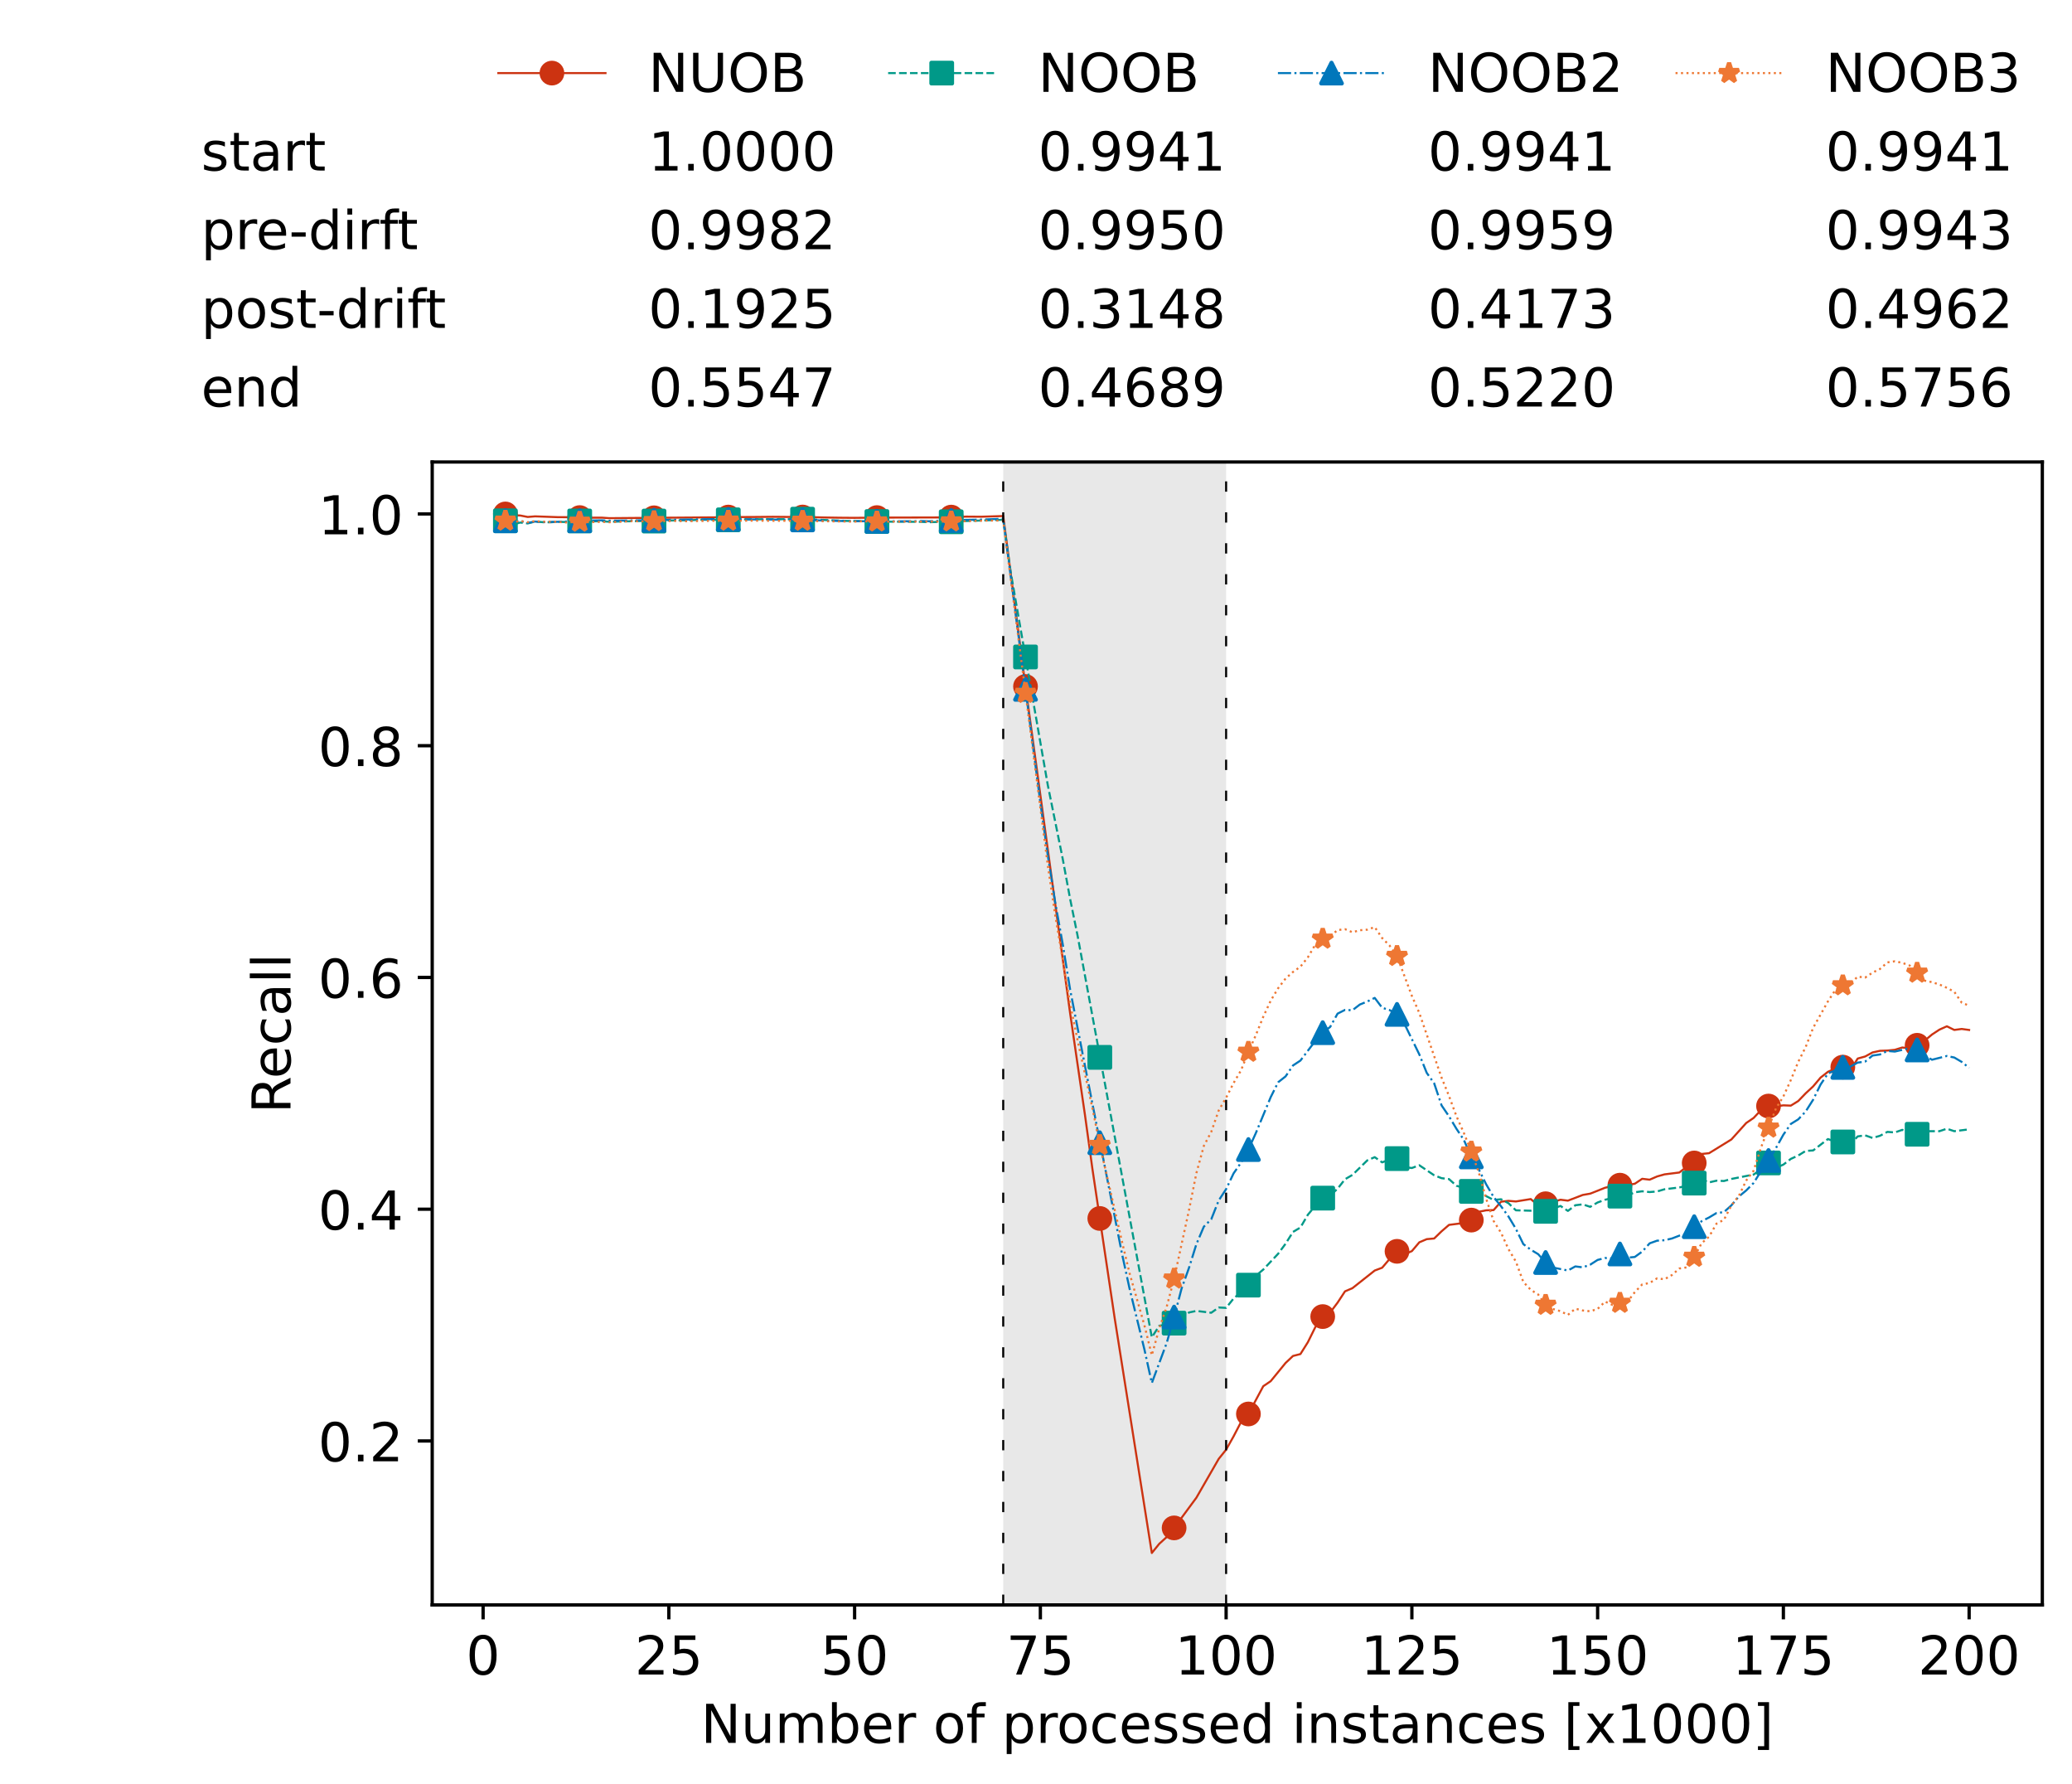 <?xml version="1.0" encoding="utf-8" standalone="no"?>
<!DOCTYPE svg PUBLIC "-//W3C//DTD SVG 1.1//EN"
  "http://www.w3.org/Graphics/SVG/1.1/DTD/svg11.dtd">
<!-- Created with matplotlib (https://matplotlib.org/) -->
<svg height="432.615pt" version="1.1" viewBox="0 0 502.65 432.615" width="502.65pt" xmlns="http://www.w3.org/2000/svg" xmlns:xlink="http://www.w3.org/1999/xlink">
 <defs>
  <style type="text/css">*{stroke-linecap:butt;stroke-linejoin:round;}</style>
 </defs>
 <g id="figure_1">
  <g id="patch_1">
   <path d="M 0 432.615 
L 502.65 432.615 
L 502.65 0 
L 0 0 
z
" style="fill:#ffffff;"/>
  </g>
  <g id="axes_1">
   <g id="patch_2">
    <path d="M 104.85 389.252 
L 495.45 389.252 
L 495.45 112.052 
L 104.85 112.052 
z
" style="fill:#ffffff;"/>
   </g>
   <g id="patch_3">
    <path clip-path="url(#p1fb4af4b52)" d="M 297.446 389.252 
L 297.446 112.052 
L 243.372 112.052 
L 243.372 389.252 
z
" style="fill:#d3d3d3;opacity:0.5;"/>
   </g>
   <g id="matplotlib.axis_1">
    <g id="xtick_1">
     <g id="line2d_1">
      <defs>
       <path d="M 0 0 
L 0 3.5 
" id="m2f4466d06c" style="stroke:#000000;stroke-width:0.8;"/>
      </defs>
      <g>
       <use style="stroke:#000000;stroke-width:0.8;" x="117.197" xlink:href="#m2f4466d06c" y="389.252"/>
      </g>
     </g>
     <g id="text_1">
      <!-- 0 -->
      <g transform="translate(113.061 406.13)scale(0.13 -0.13)">
       <defs>
        <path d="M 31.781 66.406 
Q 24.172 66.406 20.328 58.906 
Q 16.5 51.422 16.5 36.375 
Q 16.5 21.391 20.328 13.891 
Q 24.172 6.391 31.781 6.391 
Q 39.453 6.391 43.281 13.891 
Q 47.125 21.391 47.125 36.375 
Q 47.125 51.422 43.281 58.906 
Q 39.453 66.406 31.781 66.406 
z
M 31.781 74.219 
Q 44.047 74.219 50.516 64.516 
Q 56.984 54.828 56.984 36.375 
Q 56.984 17.969 50.516 8.266 
Q 44.047 -1.422 31.781 -1.422 
Q 19.531 -1.422 13.062 8.266 
Q 6.594 17.969 6.594 36.375 
Q 6.594 54.828 13.062 64.516 
Q 19.531 74.219 31.781 74.219 
z
" id="DejaVuSans-48"/>
       </defs>
       <use xlink:href="#DejaVuSans-48"/>
      </g>
     </g>
    </g>
    <g id="xtick_2">
     <g id="line2d_2">
      <g>
       <use style="stroke:#000000;stroke-width:0.8;" x="162.259" xlink:href="#m2f4466d06c" y="389.252"/>
      </g>
     </g>
     <g id="text_2">
      <!-- 25 -->
      <g transform="translate(153.988 406.13)scale(0.13 -0.13)">
       <defs>
        <path d="M 19.188 8.297 
L 53.609 8.297 
L 53.609 0 
L 7.328 0 
L 7.328 8.297 
Q 12.938 14.109 22.625 23.891 
Q 32.328 33.688 34.812 36.531 
Q 39.547 41.844 41.422 45.531 
Q 43.312 49.219 43.312 52.781 
Q 43.312 58.594 39.234 62.25 
Q 35.156 65.922 28.609 65.922 
Q 23.969 65.922 18.812 64.312 
Q 13.672 62.703 7.812 59.422 
L 7.812 69.391 
Q 13.766 71.781 18.938 73 
Q 24.125 74.219 28.422 74.219 
Q 39.75 74.219 46.484 68.547 
Q 53.219 62.891 53.219 53.422 
Q 53.219 48.922 51.531 44.891 
Q 49.859 40.875 45.406 35.406 
Q 44.188 33.984 37.641 27.219 
Q 31.109 20.453 19.188 8.297 
z
" id="DejaVuSans-50"/>
        <path d="M 10.797 72.906 
L 49.516 72.906 
L 49.516 64.594 
L 19.828 64.594 
L 19.828 46.734 
Q 21.969 47.469 24.109 47.828 
Q 26.266 48.188 28.422 48.188 
Q 40.625 48.188 47.75 41.5 
Q 54.891 34.812 54.891 23.391 
Q 54.891 11.625 47.562 5.094 
Q 40.234 -1.422 26.906 -1.422 
Q 22.312 -1.422 17.547 -0.641 
Q 12.797 0.141 7.719 1.703 
L 7.719 11.625 
Q 12.109 9.234 16.797 8.062 
Q 21.484 6.891 26.703 6.891 
Q 35.156 6.891 40.078 11.328 
Q 45.016 15.766 45.016 23.391 
Q 45.016 31 40.078 35.438 
Q 35.156 39.891 26.703 39.891 
Q 22.75 39.891 18.812 39.016 
Q 14.891 38.141 10.797 36.281 
z
" id="DejaVuSans-53"/>
       </defs>
       <use xlink:href="#DejaVuSans-50"/>
       <use x="63.623" xlink:href="#DejaVuSans-53"/>
      </g>
     </g>
    </g>
    <g id="xtick_3">
     <g id="line2d_3">
      <g>
       <use style="stroke:#000000;stroke-width:0.8;" x="207.322" xlink:href="#m2f4466d06c" y="389.252"/>
      </g>
     </g>
     <g id="text_3">
      <!-- 50 -->
      <g transform="translate(199.05 406.13)scale(0.13 -0.13)">
       <use xlink:href="#DejaVuSans-53"/>
       <use x="63.623" xlink:href="#DejaVuSans-48"/>
      </g>
     </g>
    </g>
    <g id="xtick_4">
     <g id="line2d_4">
      <g>
       <use style="stroke:#000000;stroke-width:0.8;" x="252.384" xlink:href="#m2f4466d06c" y="389.252"/>
      </g>
     </g>
     <g id="text_4">
      <!-- 75 -->
      <g transform="translate(244.113 406.13)scale(0.13 -0.13)">
       <defs>
        <path d="M 8.203 72.906 
L 55.078 72.906 
L 55.078 68.703 
L 28.609 0 
L 18.312 0 
L 43.219 64.594 
L 8.203 64.594 
z
" id="DejaVuSans-55"/>
       </defs>
       <use xlink:href="#DejaVuSans-55"/>
       <use x="63.623" xlink:href="#DejaVuSans-53"/>
      </g>
     </g>
    </g>
    <g id="xtick_5">
     <g id="line2d_5">
      <g>
       <use style="stroke:#000000;stroke-width:0.8;" x="297.446" xlink:href="#m2f4466d06c" y="389.252"/>
      </g>
     </g>
     <g id="text_5">
      <!-- 100 -->
      <g transform="translate(285.039 406.13)scale(0.13 -0.13)">
       <defs>
        <path d="M 12.406 8.297 
L 28.516 8.297 
L 28.516 63.922 
L 10.984 60.406 
L 10.984 69.391 
L 28.422 72.906 
L 38.281 72.906 
L 38.281 8.297 
L 54.391 8.297 
L 54.391 0 
L 12.406 0 
z
" id="DejaVuSans-49"/>
       </defs>
       <use xlink:href="#DejaVuSans-49"/>
       <use x="63.623" xlink:href="#DejaVuSans-48"/>
       <use x="127.246" xlink:href="#DejaVuSans-48"/>
      </g>
     </g>
    </g>
    <g id="xtick_6">
     <g id="line2d_6">
      <g>
       <use style="stroke:#000000;stroke-width:0.8;" x="342.509" xlink:href="#m2f4466d06c" y="389.252"/>
      </g>
     </g>
     <g id="text_6">
      <!-- 125 -->
      <g transform="translate(330.102 406.13)scale(0.13 -0.13)">
       <use xlink:href="#DejaVuSans-49"/>
       <use x="63.623" xlink:href="#DejaVuSans-50"/>
       <use x="127.246" xlink:href="#DejaVuSans-53"/>
      </g>
     </g>
    </g>
    <g id="xtick_7">
     <g id="line2d_7">
      <g>
       <use style="stroke:#000000;stroke-width:0.8;" x="387.571" xlink:href="#m2f4466d06c" y="389.252"/>
      </g>
     </g>
     <g id="text_7">
      <!-- 150 -->
      <g transform="translate(375.164 406.13)scale(0.13 -0.13)">
       <use xlink:href="#DejaVuSans-49"/>
       <use x="63.623" xlink:href="#DejaVuSans-53"/>
       <use x="127.246" xlink:href="#DejaVuSans-48"/>
      </g>
     </g>
    </g>
    <g id="xtick_8">
     <g id="line2d_8">
      <g>
       <use style="stroke:#000000;stroke-width:0.8;" x="432.633" xlink:href="#m2f4466d06c" y="389.252"/>
      </g>
     </g>
     <g id="text_8">
      <!-- 175 -->
      <g transform="translate(420.226 406.13)scale(0.13 -0.13)">
       <use xlink:href="#DejaVuSans-49"/>
       <use x="63.623" xlink:href="#DejaVuSans-55"/>
       <use x="127.246" xlink:href="#DejaVuSans-53"/>
      </g>
     </g>
    </g>
    <g id="xtick_9">
     <g id="line2d_9">
      <g>
       <use style="stroke:#000000;stroke-width:0.8;" x="477.695" xlink:href="#m2f4466d06c" y="389.252"/>
      </g>
     </g>
     <g id="text_9">
      <!-- 200 -->
      <g transform="translate(465.289 406.13)scale(0.13 -0.13)">
       <use xlink:href="#DejaVuSans-50"/>
       <use x="63.623" xlink:href="#DejaVuSans-48"/>
       <use x="127.246" xlink:href="#DejaVuSans-48"/>
      </g>
     </g>
    </g>
    <g id="text_10">
     <!-- Number of processed instances [x1000] -->
     <g transform="translate(170.025 422.711)scale(0.13 -0.13)">
      <defs>
       <path d="M 9.812 72.906 
L 23.094 72.906 
L 55.422 11.922 
L 55.422 72.906 
L 64.984 72.906 
L 64.984 0 
L 51.703 0 
L 19.391 60.984 
L 19.391 0 
L 9.812 0 
z
" id="DejaVuSans-78"/>
       <path d="M 8.5 21.578 
L 8.5 54.688 
L 17.484 54.688 
L 17.484 21.922 
Q 17.484 14.156 20.5 10.266 
Q 23.531 6.391 29.594 6.391 
Q 36.859 6.391 41.078 11.031 
Q 45.312 15.672 45.312 23.688 
L 45.312 54.688 
L 54.297 54.688 
L 54.297 0 
L 45.312 0 
L 45.312 8.406 
Q 42.047 3.422 37.719 1 
Q 33.406 -1.422 27.688 -1.422 
Q 18.266 -1.422 13.375 4.438 
Q 8.5 10.297 8.5 21.578 
z
M 31.109 56 
z
" id="DejaVuSans-117"/>
       <path d="M 52 44.188 
Q 55.375 50.25 60.062 53.125 
Q 64.75 56 71.094 56 
Q 79.641 56 84.281 50.016 
Q 88.922 44.047 88.922 33.016 
L 88.922 0 
L 79.891 0 
L 79.891 32.719 
Q 79.891 40.578 77.094 44.375 
Q 74.312 48.188 68.609 48.188 
Q 61.625 48.188 57.562 43.547 
Q 53.516 38.922 53.516 30.906 
L 53.516 0 
L 44.484 0 
L 44.484 32.719 
Q 44.484 40.625 41.703 44.406 
Q 38.922 48.188 33.109 48.188 
Q 26.219 48.188 22.156 43.531 
Q 18.109 38.875 18.109 30.906 
L 18.109 0 
L 9.078 0 
L 9.078 54.688 
L 18.109 54.688 
L 18.109 46.188 
Q 21.188 51.219 25.484 53.609 
Q 29.781 56 35.688 56 
Q 41.656 56 45.828 52.969 
Q 50 49.953 52 44.188 
z
" id="DejaVuSans-109"/>
       <path d="M 48.688 27.297 
Q 48.688 37.203 44.609 42.844 
Q 40.531 48.484 33.406 48.484 
Q 26.266 48.484 22.188 42.844 
Q 18.109 37.203 18.109 27.297 
Q 18.109 17.391 22.188 11.75 
Q 26.266 6.109 33.406 6.109 
Q 40.531 6.109 44.609 11.75 
Q 48.688 17.391 48.688 27.297 
z
M 18.109 46.391 
Q 20.953 51.266 25.266 53.625 
Q 29.594 56 35.594 56 
Q 45.562 56 51.781 48.094 
Q 58.016 40.188 58.016 27.297 
Q 58.016 14.406 51.781 6.484 
Q 45.562 -1.422 35.594 -1.422 
Q 29.594 -1.422 25.266 0.953 
Q 20.953 3.328 18.109 8.203 
L 18.109 0 
L 9.078 0 
L 9.078 75.984 
L 18.109 75.984 
z
" id="DejaVuSans-98"/>
       <path d="M 56.203 29.594 
L 56.203 25.203 
L 14.891 25.203 
Q 15.484 15.922 20.484 11.062 
Q 25.484 6.203 34.422 6.203 
Q 39.594 6.203 44.453 7.469 
Q 49.312 8.734 54.109 11.281 
L 54.109 2.781 
Q 49.266 0.734 44.188 -0.344 
Q 39.109 -1.422 33.891 -1.422 
Q 20.797 -1.422 13.156 6.188 
Q 5.516 13.812 5.516 26.812 
Q 5.516 40.234 12.766 48.109 
Q 20.016 56 32.328 56 
Q 43.359 56 49.781 48.891 
Q 56.203 41.797 56.203 29.594 
z
M 47.219 32.234 
Q 47.125 39.594 43.094 43.984 
Q 39.062 48.391 32.422 48.391 
Q 24.906 48.391 20.391 44.141 
Q 15.875 39.891 15.188 32.172 
z
" id="DejaVuSans-101"/>
       <path d="M 41.109 46.297 
Q 39.594 47.172 37.812 47.578 
Q 36.031 48 33.891 48 
Q 26.266 48 22.188 43.047 
Q 18.109 38.094 18.109 28.812 
L 18.109 0 
L 9.078 0 
L 9.078 54.688 
L 18.109 54.688 
L 18.109 46.188 
Q 20.953 51.172 25.484 53.578 
Q 30.031 56 36.531 56 
Q 37.453 56 38.578 55.875 
Q 39.703 55.766 41.062 55.516 
z
" id="DejaVuSans-114"/>
       <path id="DejaVuSans-32"/>
       <path d="M 30.609 48.391 
Q 23.391 48.391 19.188 42.75 
Q 14.984 37.109 14.984 27.297 
Q 14.984 17.484 19.156 11.844 
Q 23.344 6.203 30.609 6.203 
Q 37.797 6.203 41.984 11.859 
Q 46.188 17.531 46.188 27.297 
Q 46.188 37.016 41.984 42.703 
Q 37.797 48.391 30.609 48.391 
z
M 30.609 56 
Q 42.328 56 49.016 48.375 
Q 55.719 40.766 55.719 27.297 
Q 55.719 13.875 49.016 6.219 
Q 42.328 -1.422 30.609 -1.422 
Q 18.844 -1.422 12.172 6.219 
Q 5.516 13.875 5.516 27.297 
Q 5.516 40.766 12.172 48.375 
Q 18.844 56 30.609 56 
z
" id="DejaVuSans-111"/>
       <path d="M 37.109 75.984 
L 37.109 68.5 
L 28.516 68.5 
Q 23.688 68.5 21.797 66.547 
Q 19.922 64.594 19.922 59.516 
L 19.922 54.688 
L 34.719 54.688 
L 34.719 47.703 
L 19.922 47.703 
L 19.922 0 
L 10.891 0 
L 10.891 47.703 
L 2.297 47.703 
L 2.297 54.688 
L 10.891 54.688 
L 10.891 58.5 
Q 10.891 67.625 15.141 71.797 
Q 19.391 75.984 28.609 75.984 
z
" id="DejaVuSans-102"/>
       <path d="M 18.109 8.203 
L 18.109 -20.797 
L 9.078 -20.797 
L 9.078 54.688 
L 18.109 54.688 
L 18.109 46.391 
Q 20.953 51.266 25.266 53.625 
Q 29.594 56 35.594 56 
Q 45.562 56 51.781 48.094 
Q 58.016 40.188 58.016 27.297 
Q 58.016 14.406 51.781 6.484 
Q 45.562 -1.422 35.594 -1.422 
Q 29.594 -1.422 25.266 0.953 
Q 20.953 3.328 18.109 8.203 
z
M 48.688 27.297 
Q 48.688 37.203 44.609 42.844 
Q 40.531 48.484 33.406 48.484 
Q 26.266 48.484 22.188 42.844 
Q 18.109 37.203 18.109 27.297 
Q 18.109 17.391 22.188 11.75 
Q 26.266 6.109 33.406 6.109 
Q 40.531 6.109 44.609 11.75 
Q 48.688 17.391 48.688 27.297 
z
" id="DejaVuSans-112"/>
       <path d="M 48.781 52.594 
L 48.781 44.188 
Q 44.969 46.297 41.141 47.344 
Q 37.312 48.391 33.406 48.391 
Q 24.656 48.391 19.812 42.844 
Q 14.984 37.312 14.984 27.297 
Q 14.984 17.281 19.812 11.734 
Q 24.656 6.203 33.406 6.203 
Q 37.312 6.203 41.141 7.25 
Q 44.969 8.297 48.781 10.406 
L 48.781 2.094 
Q 45.016 0.344 40.984 -0.531 
Q 36.969 -1.422 32.422 -1.422 
Q 20.062 -1.422 12.781 6.344 
Q 5.516 14.109 5.516 27.297 
Q 5.516 40.672 12.859 48.328 
Q 20.219 56 33.016 56 
Q 37.156 56 41.109 55.141 
Q 45.062 54.297 48.781 52.594 
z
" id="DejaVuSans-99"/>
       <path d="M 44.281 53.078 
L 44.281 44.578 
Q 40.484 46.531 36.375 47.5 
Q 32.281 48.484 27.875 48.484 
Q 21.188 48.484 17.844 46.438 
Q 14.5 44.391 14.5 40.281 
Q 14.5 37.156 16.891 35.375 
Q 19.281 33.594 26.516 31.984 
L 29.594 31.297 
Q 39.156 29.25 43.188 25.516 
Q 47.219 21.781 47.219 15.094 
Q 47.219 7.469 41.188 3.016 
Q 35.156 -1.422 24.609 -1.422 
Q 20.219 -1.422 15.453 -0.562 
Q 10.688 0.297 5.422 2 
L 5.422 11.281 
Q 10.406 8.688 15.234 7.391 
Q 20.062 6.109 24.812 6.109 
Q 31.156 6.109 34.562 8.281 
Q 37.984 10.453 37.984 14.406 
Q 37.984 18.062 35.516 20.016 
Q 33.062 21.969 24.703 23.781 
L 21.578 24.516 
Q 13.234 26.266 9.516 29.906 
Q 5.812 33.547 5.812 39.891 
Q 5.812 47.609 11.281 51.797 
Q 16.75 56 26.812 56 
Q 31.781 56 36.172 55.266 
Q 40.578 54.547 44.281 53.078 
z
" id="DejaVuSans-115"/>
       <path d="M 45.406 46.391 
L 45.406 75.984 
L 54.391 75.984 
L 54.391 0 
L 45.406 0 
L 45.406 8.203 
Q 42.578 3.328 38.25 0.953 
Q 33.938 -1.422 27.875 -1.422 
Q 17.969 -1.422 11.734 6.484 
Q 5.516 14.406 5.516 27.297 
Q 5.516 40.188 11.734 48.094 
Q 17.969 56 27.875 56 
Q 33.938 56 38.25 53.625 
Q 42.578 51.266 45.406 46.391 
z
M 14.797 27.297 
Q 14.797 17.391 18.875 11.75 
Q 22.953 6.109 30.078 6.109 
Q 37.203 6.109 41.297 11.75 
Q 45.406 17.391 45.406 27.297 
Q 45.406 37.203 41.297 42.844 
Q 37.203 48.484 30.078 48.484 
Q 22.953 48.484 18.875 42.844 
Q 14.797 37.203 14.797 27.297 
z
" id="DejaVuSans-100"/>
       <path d="M 9.422 54.688 
L 18.406 54.688 
L 18.406 0 
L 9.422 0 
z
M 9.422 75.984 
L 18.406 75.984 
L 18.406 64.594 
L 9.422 64.594 
z
" id="DejaVuSans-105"/>
       <path d="M 54.891 33.016 
L 54.891 0 
L 45.906 0 
L 45.906 32.719 
Q 45.906 40.484 42.875 44.328 
Q 39.844 48.188 33.797 48.188 
Q 26.516 48.188 22.312 43.547 
Q 18.109 38.922 18.109 30.906 
L 18.109 0 
L 9.078 0 
L 9.078 54.688 
L 18.109 54.688 
L 18.109 46.188 
Q 21.344 51.125 25.703 53.562 
Q 30.078 56 35.797 56 
Q 45.219 56 50.047 50.172 
Q 54.891 44.344 54.891 33.016 
z
" id="DejaVuSans-110"/>
       <path d="M 18.312 70.219 
L 18.312 54.688 
L 36.812 54.688 
L 36.812 47.703 
L 18.312 47.703 
L 18.312 18.016 
Q 18.312 11.328 20.141 9.422 
Q 21.969 7.516 27.594 7.516 
L 36.812 7.516 
L 36.812 0 
L 27.594 0 
Q 17.188 0 13.234 3.875 
Q 9.281 7.766 9.281 18.016 
L 9.281 47.703 
L 2.688 47.703 
L 2.688 54.688 
L 9.281 54.688 
L 9.281 70.219 
z
" id="DejaVuSans-116"/>
       <path d="M 34.281 27.484 
Q 23.391 27.484 19.188 25 
Q 14.984 22.516 14.984 16.5 
Q 14.984 11.719 18.141 8.906 
Q 21.297 6.109 26.703 6.109 
Q 34.188 6.109 38.703 11.406 
Q 43.219 16.703 43.219 25.484 
L 43.219 27.484 
z
M 52.203 31.203 
L 52.203 0 
L 43.219 0 
L 43.219 8.297 
Q 40.141 3.328 35.547 0.953 
Q 30.953 -1.422 24.312 -1.422 
Q 15.922 -1.422 10.953 3.297 
Q 6 8.016 6 15.922 
Q 6 25.141 12.172 29.828 
Q 18.359 34.516 30.609 34.516 
L 43.219 34.516 
L 43.219 35.406 
Q 43.219 41.609 39.141 45 
Q 35.062 48.391 27.688 48.391 
Q 23 48.391 18.547 47.266 
Q 14.109 46.141 10.016 43.891 
L 10.016 52.203 
Q 14.938 54.109 19.578 55.047 
Q 24.219 56 28.609 56 
Q 40.484 56 46.344 49.844 
Q 52.203 43.703 52.203 31.203 
z
" id="DejaVuSans-97"/>
       <path d="M 8.594 75.984 
L 29.297 75.984 
L 29.297 69 
L 17.578 69 
L 17.578 -6.203 
L 29.297 -6.203 
L 29.297 -13.188 
L 8.594 -13.188 
z
" id="DejaVuSans-91"/>
       <path d="M 54.891 54.688 
L 35.109 28.078 
L 55.906 0 
L 45.312 0 
L 29.391 21.484 
L 13.484 0 
L 2.875 0 
L 24.125 28.609 
L 4.688 54.688 
L 15.281 54.688 
L 29.781 35.203 
L 44.281 54.688 
z
" id="DejaVuSans-120"/>
       <path d="M 30.422 75.984 
L 30.422 -13.188 
L 9.719 -13.188 
L 9.719 -6.203 
L 21.391 -6.203 
L 21.391 69 
L 9.719 69 
L 9.719 75.984 
z
" id="DejaVuSans-93"/>
      </defs>
      <use xlink:href="#DejaVuSans-78"/>
      <use x="74.805" xlink:href="#DejaVuSans-117"/>
      <use x="138.184" xlink:href="#DejaVuSans-109"/>
      <use x="235.596" xlink:href="#DejaVuSans-98"/>
      <use x="299.072" xlink:href="#DejaVuSans-101"/>
      <use x="360.596" xlink:href="#DejaVuSans-114"/>
      <use x="401.709" xlink:href="#DejaVuSans-32"/>
      <use x="433.496" xlink:href="#DejaVuSans-111"/>
      <use x="494.678" xlink:href="#DejaVuSans-102"/>
      <use x="529.883" xlink:href="#DejaVuSans-32"/>
      <use x="561.67" xlink:href="#DejaVuSans-112"/>
      <use x="625.146" xlink:href="#DejaVuSans-114"/>
      <use x="664.01" xlink:href="#DejaVuSans-111"/>
      <use x="725.191" xlink:href="#DejaVuSans-99"/>
      <use x="780.172" xlink:href="#DejaVuSans-101"/>
      <use x="841.695" xlink:href="#DejaVuSans-115"/>
      <use x="893.795" xlink:href="#DejaVuSans-115"/>
      <use x="945.895" xlink:href="#DejaVuSans-101"/>
      <use x="1007.418" xlink:href="#DejaVuSans-100"/>
      <use x="1070.895" xlink:href="#DejaVuSans-32"/>
      <use x="1102.682" xlink:href="#DejaVuSans-105"/>
      <use x="1130.465" xlink:href="#DejaVuSans-110"/>
      <use x="1193.844" xlink:href="#DejaVuSans-115"/>
      <use x="1245.943" xlink:href="#DejaVuSans-116"/>
      <use x="1285.152" xlink:href="#DejaVuSans-97"/>
      <use x="1346.432" xlink:href="#DejaVuSans-110"/>
      <use x="1409.811" xlink:href="#DejaVuSans-99"/>
      <use x="1464.791" xlink:href="#DejaVuSans-101"/>
      <use x="1526.314" xlink:href="#DejaVuSans-115"/>
      <use x="1578.414" xlink:href="#DejaVuSans-32"/>
      <use x="1610.201" xlink:href="#DejaVuSans-91"/>
      <use x="1649.215" xlink:href="#DejaVuSans-120"/>
      <use x="1708.395" xlink:href="#DejaVuSans-49"/>
      <use x="1772.018" xlink:href="#DejaVuSans-48"/>
      <use x="1835.641" xlink:href="#DejaVuSans-48"/>
      <use x="1899.264" xlink:href="#DejaVuSans-48"/>
      <use x="1962.887" xlink:href="#DejaVuSans-93"/>
     </g>
    </g>
   </g>
   <g id="matplotlib.axis_2">
    <g id="ytick_1">
     <g id="line2d_10">
      <defs>
       <path d="M 0 0 
L -3.5 0 
" id="m6e6c6d2b6c" style="stroke:#000000;stroke-width:0.8;"/>
      </defs>
      <g>
       <use style="stroke:#000000;stroke-width:0.8;" x="104.85" xlink:href="#m6e6c6d2b6c" y="349.481"/>
      </g>
     </g>
     <g id="text_11">
      <!-- 0.2 -->
      <g transform="translate(77.176 354.42)scale(0.13 -0.13)">
       <defs>
        <path d="M 10.688 12.406 
L 21 12.406 
L 21 0 
L 10.688 0 
z
" id="DejaVuSans-46"/>
       </defs>
       <use xlink:href="#DejaVuSans-48"/>
       <use x="63.623" xlink:href="#DejaVuSans-46"/>
       <use x="95.41" xlink:href="#DejaVuSans-50"/>
      </g>
     </g>
    </g>
    <g id="ytick_2">
     <g id="line2d_11">
      <g>
       <use style="stroke:#000000;stroke-width:0.8;" x="104.85" xlink:href="#m6e6c6d2b6c" y="293.274"/>
      </g>
     </g>
     <g id="text_12">
      <!-- 0.4 -->
      <g transform="translate(77.176 298.213)scale(0.13 -0.13)">
       <defs>
        <path d="M 37.797 64.312 
L 12.891 25.391 
L 37.797 25.391 
z
M 35.203 72.906 
L 47.609 72.906 
L 47.609 25.391 
L 58.016 25.391 
L 58.016 17.188 
L 47.609 17.188 
L 47.609 0 
L 37.797 0 
L 37.797 17.188 
L 4.891 17.188 
L 4.891 26.703 
z
" id="DejaVuSans-52"/>
       </defs>
       <use xlink:href="#DejaVuSans-48"/>
       <use x="63.623" xlink:href="#DejaVuSans-46"/>
       <use x="95.41" xlink:href="#DejaVuSans-52"/>
      </g>
     </g>
    </g>
    <g id="ytick_3">
     <g id="line2d_12">
      <g>
       <use style="stroke:#000000;stroke-width:0.8;" x="104.85" xlink:href="#m6e6c6d2b6c" y="237.066"/>
      </g>
     </g>
     <g id="text_13">
      <!-- 0.6 -->
      <g transform="translate(77.176 242.005)scale(0.13 -0.13)">
       <defs>
        <path d="M 33.016 40.375 
Q 26.375 40.375 22.484 35.828 
Q 18.609 31.297 18.609 23.391 
Q 18.609 15.531 22.484 10.953 
Q 26.375 6.391 33.016 6.391 
Q 39.656 6.391 43.531 10.953 
Q 47.406 15.531 47.406 23.391 
Q 47.406 31.297 43.531 35.828 
Q 39.656 40.375 33.016 40.375 
z
M 52.594 71.297 
L 52.594 62.312 
Q 48.875 64.062 45.094 64.984 
Q 41.312 65.922 37.594 65.922 
Q 27.828 65.922 22.672 59.328 
Q 17.531 52.734 16.797 39.406 
Q 19.672 43.656 24.016 45.922 
Q 28.375 48.188 33.594 48.188 
Q 44.578 48.188 50.953 41.516 
Q 57.328 34.859 57.328 23.391 
Q 57.328 12.156 50.688 5.359 
Q 44.047 -1.422 33.016 -1.422 
Q 20.359 -1.422 13.672 8.266 
Q 6.984 17.969 6.984 36.375 
Q 6.984 53.656 15.188 63.938 
Q 23.391 74.219 37.203 74.219 
Q 40.922 74.219 44.703 73.484 
Q 48.484 72.75 52.594 71.297 
z
" id="DejaVuSans-54"/>
       </defs>
       <use xlink:href="#DejaVuSans-48"/>
       <use x="63.623" xlink:href="#DejaVuSans-46"/>
       <use x="95.41" xlink:href="#DejaVuSans-54"/>
      </g>
     </g>
    </g>
    <g id="ytick_4">
     <g id="line2d_13">
      <g>
       <use style="stroke:#000000;stroke-width:0.8;" x="104.85" xlink:href="#m6e6c6d2b6c" y="180.859"/>
      </g>
     </g>
     <g id="text_14">
      <!-- 0.8 -->
      <g transform="translate(77.176 185.798)scale(0.13 -0.13)">
       <defs>
        <path d="M 31.781 34.625 
Q 24.75 34.625 20.719 30.859 
Q 16.703 27.094 16.703 20.516 
Q 16.703 13.922 20.719 10.156 
Q 24.75 6.391 31.781 6.391 
Q 38.812 6.391 42.859 10.172 
Q 46.922 13.969 46.922 20.516 
Q 46.922 27.094 42.891 30.859 
Q 38.875 34.625 31.781 34.625 
z
M 21.922 38.812 
Q 15.578 40.375 12.031 44.719 
Q 8.5 49.078 8.5 55.328 
Q 8.5 64.062 14.719 69.141 
Q 20.953 74.219 31.781 74.219 
Q 42.672 74.219 48.875 69.141 
Q 55.078 64.062 55.078 55.328 
Q 55.078 49.078 51.531 44.719 
Q 48 40.375 41.703 38.812 
Q 48.828 37.156 52.797 32.312 
Q 56.781 27.484 56.781 20.516 
Q 56.781 9.906 50.312 4.234 
Q 43.844 -1.422 31.781 -1.422 
Q 19.734 -1.422 13.25 4.234 
Q 6.781 9.906 6.781 20.516 
Q 6.781 27.484 10.781 32.312 
Q 14.797 37.156 21.922 38.812 
z
M 18.312 54.391 
Q 18.312 48.734 21.844 45.562 
Q 25.391 42.391 31.781 42.391 
Q 38.141 42.391 41.719 45.562 
Q 45.312 48.734 45.312 54.391 
Q 45.312 60.062 41.719 63.234 
Q 38.141 66.406 31.781 66.406 
Q 25.391 66.406 21.844 63.234 
Q 18.312 60.062 18.312 54.391 
z
" id="DejaVuSans-56"/>
       </defs>
       <use xlink:href="#DejaVuSans-48"/>
       <use x="63.623" xlink:href="#DejaVuSans-46"/>
       <use x="95.41" xlink:href="#DejaVuSans-56"/>
      </g>
     </g>
    </g>
    <g id="ytick_5">
     <g id="line2d_14">
      <g>
       <use style="stroke:#000000;stroke-width:0.8;" x="104.85" xlink:href="#m6e6c6d2b6c" y="124.652"/>
      </g>
     </g>
     <g id="text_15">
      <!-- 1.0 -->
      <g transform="translate(77.176 129.591)scale(0.13 -0.13)">
       <use xlink:href="#DejaVuSans-49"/>
       <use x="63.623" xlink:href="#DejaVuSans-46"/>
       <use x="95.41" xlink:href="#DejaVuSans-48"/>
      </g>
     </g>
    </g>
    <g id="text_16">
     <!-- Recall -->
     <g transform="translate(70.472 270.044)rotate(-90)scale(0.13 -0.13)">
      <defs>
       <path d="M 44.391 34.188 
Q 47.562 33.109 50.562 29.594 
Q 53.562 26.078 56.594 19.922 
L 66.609 0 
L 56 0 
L 46.688 18.703 
Q 43.062 26.031 39.672 28.422 
Q 36.281 30.812 30.422 30.812 
L 19.672 30.812 
L 19.672 0 
L 9.812 0 
L 9.812 72.906 
L 32.078 72.906 
Q 44.578 72.906 50.734 67.672 
Q 56.891 62.453 56.891 51.906 
Q 56.891 45.016 53.688 40.469 
Q 50.484 35.938 44.391 34.188 
z
M 19.672 64.797 
L 19.672 38.922 
L 32.078 38.922 
Q 39.203 38.922 42.844 42.219 
Q 46.484 45.516 46.484 51.906 
Q 46.484 58.297 42.844 61.547 
Q 39.203 64.797 32.078 64.797 
z
" id="DejaVuSans-82"/>
       <path d="M 9.422 75.984 
L 18.406 75.984 
L 18.406 0 
L 9.422 0 
z
" id="DejaVuSans-108"/>
      </defs>
      <use xlink:href="#DejaVuSans-82"/>
      <use x="64.982" xlink:href="#DejaVuSans-101"/>
      <use x="126.506" xlink:href="#DejaVuSans-99"/>
      <use x="181.486" xlink:href="#DejaVuSans-97"/>
      <use x="242.766" xlink:href="#DejaVuSans-108"/>
      <use x="270.549" xlink:href="#DejaVuSans-108"/>
     </g>
    </g>
   </g>
   <g id="line2d_15"/>
   <g id="line2d_16"/>
   <g id="line2d_17"/>
   <g id="line2d_18"/>
   <g id="line2d_19"/>
   <g id="line2d_20">
    <path clip-path="url(#p1fb4af4b52)" d="M 122.605 124.652 
L 124.407 124.942 
L 126.21 125.03 
L 128.012 125.379 
L 129.815 125.234 
L 135.222 125.425 
L 138.827 125.445 
L 142.432 125.56 
L 146.037 125.553 
L 147.839 125.676 
L 158.654 125.585 
L 174.877 125.466 
L 178.482 125.401 
L 182.087 125.394 
L 187.494 125.341 
L 196.507 125.424 
L 200.112 125.511 
L 203.717 125.566 
L 207.322 125.596 
L 212.729 125.537 
L 228.952 125.498 
L 234.359 125.299 
L 237.964 125.326 
L 243.372 125.158 
L 248.779 166.497 
L 254.186 206.016 
L 259.594 245.693 
L 263.199 270.399 
L 265.001 283.433 
L 270.409 319.7 
L 279.421 376.652 
L 281.224 374.429 
L 283.026 372.788 
L 284.829 370.569 
L 290.236 363.239 
L 295.644 353.836 
L 297.446 351.589 
L 299.249 348.38 
L 301.051 344.916 
L 302.854 342.936 
L 306.459 336.202 
L 308.261 334.979 
L 311.866 330.568 
L 313.669 328.867 
L 315.471 328.406 
L 317.274 325.538 
L 319.076 321.895 
L 320.879 319.315 
L 322.681 318.329 
L 324.484 315.941 
L 326.286 313.196 
L 328.089 312.423 
L 333.496 308.147 
L 335.299 307.466 
L 337.101 305.346 
L 338.904 303.489 
L 340.706 304.213 
L 342.509 303.435 
L 344.311 301.305 
L 346.114 300.536 
L 347.916 300.378 
L 349.719 298.627 
L 351.521 297.074 
L 355.126 296.614 
L 356.928 295.916 
L 358.731 293.902 
L 360.533 293.541 
L 362.336 293.489 
L 364.138 291.452 
L 365.941 291.246 
L 367.743 291.397 
L 371.348 290.813 
L 373.151 292.359 
L 376.756 291.494 
L 378.558 290.974 
L 380.361 291.199 
L 383.966 289.816 
L 385.768 289.501 
L 389.373 288.069 
L 391.176 287.676 
L 392.978 287.445 
L 394.781 287.4 
L 396.583 287.099 
L 398.386 285.897 
L 400.188 286.115 
L 401.991 285.332 
L 403.793 284.825 
L 407.398 284.37 
L 409.201 282.955 
L 411.003 282.059 
L 412.806 279.874 
L 414.608 279.689 
L 420.016 276.359 
L 423.621 272.364 
L 425.423 271.133 
L 427.226 269.205 
L 429.028 268.255 
L 430.831 268.323 
L 432.633 268.082 
L 434.436 268.153 
L 436.238 267.038 
L 438.041 265.169 
L 439.843 263.498 
L 441.646 261.364 
L 443.448 259.945 
L 445.251 259.168 
L 447.053 258.813 
L 448.856 259.616 
L 450.658 256.736 
L 452.461 256.237 
L 454.263 255.255 
L 456.066 254.859 
L 457.868 254.796 
L 459.671 254.618 
L 461.473 254.055 
L 463.276 254.247 
L 465.078 253.514 
L 466.881 252.412 
L 468.683 250.91 
L 470.485 249.724 
L 472.288 248.909 
L 474.09 249.795 
L 475.893 249.558 
L 477.695 249.801 
L 477.695 249.801 
" style="fill:none;stroke:#cc3311;stroke-linecap:square;stroke-width:0.5;"/>
    <defs>
     <path d="M 0 2.5 
C 0.663 2.5 1.299 2.237 1.768 1.768 
C 2.237 1.299 2.5 0.663 2.5 0 
C 2.5 -0.663 2.237 -1.299 1.768 -1.768 
C 1.299 -2.237 0.663 -2.5 0 -2.5 
C -0.663 -2.5 -1.299 -2.237 -1.768 -1.768 
C -2.237 -1.299 -2.5 -0.663 -2.5 0 
C -2.5 0.663 -2.237 1.299 -1.768 1.768 
C -1.299 2.237 -0.663 2.5 0 2.5 
z
" id="m0ac012fc2e" style="stroke:#cc3311;"/>
    </defs>
    <g clip-path="url(#p1fb4af4b52)">
     <use style="fill:#cc3311;stroke:#cc3311;" x="122.605" xlink:href="#m0ac012fc2e" y="124.652"/>
     <use style="fill:#cc3311;stroke:#cc3311;" x="140.629" xlink:href="#m0ac012fc2e" y="125.534"/>
     <use style="fill:#cc3311;stroke:#cc3311;" x="158.654" xlink:href="#m0ac012fc2e" y="125.585"/>
     <use style="fill:#cc3311;stroke:#cc3311;" x="176.679" xlink:href="#m0ac012fc2e" y="125.407"/>
     <use style="fill:#cc3311;stroke:#cc3311;" x="194.704" xlink:href="#m0ac012fc2e" y="125.396"/>
     <use style="fill:#cc3311;stroke:#cc3311;" x="212.729" xlink:href="#m0ac012fc2e" y="125.537"/>
     <use style="fill:#cc3311;stroke:#cc3311;" x="230.754" xlink:href="#m0ac012fc2e" y="125.415"/>
     <use style="fill:#cc3311;stroke:#cc3311;" x="248.779" xlink:href="#m0ac012fc2e" y="166.497"/>
     <use style="fill:#cc3311;stroke:#cc3311;" x="266.804" xlink:href="#m0ac012fc2e" y="295.518"/>
     <use style="fill:#cc3311;stroke:#cc3311;" x="284.829" xlink:href="#m0ac012fc2e" y="370.569"/>
     <use style="fill:#cc3311;stroke:#cc3311;" x="302.854" xlink:href="#m0ac012fc2e" y="342.936"/>
     <use style="fill:#cc3311;stroke:#cc3311;" x="320.879" xlink:href="#m0ac012fc2e" y="319.315"/>
     <use style="fill:#cc3311;stroke:#cc3311;" x="338.904" xlink:href="#m0ac012fc2e" y="303.489"/>
     <use style="fill:#cc3311;stroke:#cc3311;" x="356.928" xlink:href="#m0ac012fc2e" y="295.916"/>
     <use style="fill:#cc3311;stroke:#cc3311;" x="374.953" xlink:href="#m0ac012fc2e" y="291.948"/>
     <use style="fill:#cc3311;stroke:#cc3311;" x="392.978" xlink:href="#m0ac012fc2e" y="287.445"/>
     <use style="fill:#cc3311;stroke:#cc3311;" x="411.003" xlink:href="#m0ac012fc2e" y="282.059"/>
     <use style="fill:#cc3311;stroke:#cc3311;" x="429.028" xlink:href="#m0ac012fc2e" y="268.255"/>
     <use style="fill:#cc3311;stroke:#cc3311;" x="447.053" xlink:href="#m0ac012fc2e" y="258.813"/>
     <use style="fill:#cc3311;stroke:#cc3311;" x="465.078" xlink:href="#m0ac012fc2e" y="253.514"/>
    </g>
   </g>
   <g id="line2d_21"/>
   <g id="line2d_22"/>
   <g id="line2d_23"/>
   <g id="line2d_24"/>
   <g id="line2d_25">
    <path clip-path="url(#p1fb4af4b52)" d="M 122.605 126.308 
L 124.407 127.218 
L 126.21 126.733 
L 128.012 126.952 
L 129.815 126.492 
L 131.617 126.641 
L 133.419 126.676 
L 135.222 126.556 
L 137.024 126.599 
L 140.629 126.352 
L 142.432 126.46 
L 146.037 126.407 
L 147.839 126.545 
L 151.444 126.451 
L 156.852 126.345 
L 158.654 126.377 
L 160.457 126.258 
L 167.667 126.168 
L 169.469 126.057 
L 176.679 126.079 
L 178.482 125.984 
L 183.889 125.944 
L 192.902 125.921 
L 196.507 125.974 
L 205.519 126.343 
L 210.927 126.43 
L 216.334 126.527 
L 219.939 126.537 
L 223.544 126.569 
L 225.347 126.66 
L 243.372 126.06 
L 245.174 138.671 
L 254.186 190.417 
L 257.791 208.219 
L 259.594 217.976 
L 261.396 226.853 
L 279.421 324.349 
L 281.224 321.545 
L 284.829 320.905 
L 286.631 319.732 
L 288.434 318.322 
L 290.236 317.94 
L 293.841 318.389 
L 295.644 317.111 
L 297.446 317.204 
L 299.249 314.937 
L 301.051 313.421 
L 302.854 311.691 
L 304.656 309.407 
L 306.459 307.91 
L 310.064 304.08 
L 311.866 301.651 
L 313.669 298.78 
L 315.471 297.714 
L 317.274 294.617 
L 319.076 292.451 
L 320.879 290.589 
L 322.681 289.952 
L 324.484 288.303 
L 326.286 286.008 
L 328.089 284.959 
L 331.694 281.43 
L 333.496 280.653 
L 335.299 281.911 
L 337.101 281.239 
L 338.904 281.004 
L 340.706 283.058 
L 342.509 283.283 
L 344.311 282.61 
L 347.916 285.046 
L 349.719 285.746 
L 351.521 285.975 
L 353.324 287.591 
L 355.126 288.101 
L 356.928 288.948 
L 358.731 288.405 
L 360.533 290.101 
L 362.336 291.03 
L 364.138 290.86 
L 365.941 291.818 
L 367.743 293.542 
L 371.348 293.638 
L 373.151 293.501 
L 374.953 293.786 
L 378.558 292.481 
L 380.361 293.689 
L 382.163 292.313 
L 383.966 292.095 
L 385.768 292.698 
L 387.571 291.64 
L 389.373 290.983 
L 392.978 290.101 
L 394.781 289.984 
L 396.583 289.166 
L 398.386 288.929 
L 400.188 289.111 
L 401.991 288.972 
L 403.793 288.437 
L 407.398 287.998 
L 409.201 287.612 
L 411.003 286.938 
L 412.806 286.031 
L 414.608 286.774 
L 416.411 286.354 
L 418.213 286.435 
L 420.016 285.933 
L 425.423 284.865 
L 427.226 283.58 
L 429.028 282.053 
L 430.831 283.256 
L 432.633 282.453 
L 434.436 281.075 
L 436.238 280.247 
L 438.041 279.136 
L 439.843 279.023 
L 443.448 276.258 
L 445.251 276.9 
L 447.053 276.964 
L 448.856 277.577 
L 450.658 275.616 
L 452.461 275.357 
L 454.263 275.999 
L 456.066 275.466 
L 457.868 274.518 
L 459.671 274.658 
L 461.473 274.029 
L 463.276 274.774 
L 465.078 275.099 
L 466.881 274.356 
L 470.485 274.352 
L 472.288 273.752 
L 474.09 274.351 
L 477.695 273.903 
L 477.695 273.903 
" style="fill:none;stroke:#009988;stroke-dasharray:1.85,0.8;stroke-dashoffset:0;stroke-width:0.5;"/>
    <defs>
     <path d="M -2.5 2.5 
L 2.5 2.5 
L 2.5 -2.5 
L -2.5 -2.5 
z
" id="m193ffc0dfd" style="stroke:#009988;stroke-linejoin:miter;"/>
    </defs>
    <g clip-path="url(#p1fb4af4b52)">
     <use style="fill:#009988;stroke:#009988;stroke-linejoin:miter;" x="122.605" xlink:href="#m193ffc0dfd" y="126.308"/>
     <use style="fill:#009988;stroke:#009988;stroke-linejoin:miter;" x="140.629" xlink:href="#m193ffc0dfd" y="126.352"/>
     <use style="fill:#009988;stroke:#009988;stroke-linejoin:miter;" x="158.654" xlink:href="#m193ffc0dfd" y="126.377"/>
     <use style="fill:#009988;stroke:#009988;stroke-linejoin:miter;" x="176.679" xlink:href="#m193ffc0dfd" y="126.079"/>
     <use style="fill:#009988;stroke:#009988;stroke-linejoin:miter;" x="194.704" xlink:href="#m193ffc0dfd" y="125.917"/>
     <use style="fill:#009988;stroke:#009988;stroke-linejoin:miter;" x="212.729" xlink:href="#m193ffc0dfd" y="126.487"/>
     <use style="fill:#009988;stroke:#009988;stroke-linejoin:miter;" x="230.754" xlink:href="#m193ffc0dfd" y="126.55"/>
     <use style="fill:#009988;stroke:#009988;stroke-linejoin:miter;" x="248.779" xlink:href="#m193ffc0dfd" y="159.333"/>
     <use style="fill:#009988;stroke:#009988;stroke-linejoin:miter;" x="266.804" xlink:href="#m193ffc0dfd" y="256.442"/>
     <use style="fill:#009988;stroke:#009988;stroke-linejoin:miter;" x="284.829" xlink:href="#m193ffc0dfd" y="320.905"/>
     <use style="fill:#009988;stroke:#009988;stroke-linejoin:miter;" x="302.854" xlink:href="#m193ffc0dfd" y="311.691"/>
     <use style="fill:#009988;stroke:#009988;stroke-linejoin:miter;" x="320.879" xlink:href="#m193ffc0dfd" y="290.589"/>
     <use style="fill:#009988;stroke:#009988;stroke-linejoin:miter;" x="338.904" xlink:href="#m193ffc0dfd" y="281.004"/>
     <use style="fill:#009988;stroke:#009988;stroke-linejoin:miter;" x="356.928" xlink:href="#m193ffc0dfd" y="288.948"/>
     <use style="fill:#009988;stroke:#009988;stroke-linejoin:miter;" x="374.953" xlink:href="#m193ffc0dfd" y="293.786"/>
     <use style="fill:#009988;stroke:#009988;stroke-linejoin:miter;" x="392.978" xlink:href="#m193ffc0dfd" y="290.101"/>
     <use style="fill:#009988;stroke:#009988;stroke-linejoin:miter;" x="411.003" xlink:href="#m193ffc0dfd" y="286.938"/>
     <use style="fill:#009988;stroke:#009988;stroke-linejoin:miter;" x="429.028" xlink:href="#m193ffc0dfd" y="282.053"/>
     <use style="fill:#009988;stroke:#009988;stroke-linejoin:miter;" x="447.053" xlink:href="#m193ffc0dfd" y="276.964"/>
     <use style="fill:#009988;stroke:#009988;stroke-linejoin:miter;" x="465.078" xlink:href="#m193ffc0dfd" y="275.099"/>
    </g>
   </g>
   <g id="line2d_26"/>
   <g id="line2d_27"/>
   <g id="line2d_28"/>
   <g id="line2d_29"/>
   <g id="line2d_30">
    <path clip-path="url(#p1fb4af4b52)" d="M 122.605 126.308 
L 124.407 126.639 
L 126.21 126.347 
L 128.012 126.811 
L 129.815 126.496 
L 131.617 126.644 
L 138.827 126.466 
L 140.629 126.301 
L 146.037 126.197 
L 147.839 126.313 
L 173.074 125.908 
L 187.494 126.007 
L 196.507 126.116 
L 200.112 126.263 
L 203.717 126.345 
L 207.322 126.404 
L 212.729 126.432 
L 221.742 126.427 
L 223.544 126.369 
L 225.347 126.432 
L 234.359 126.091 
L 237.964 126.031 
L 243.372 125.807 
L 248.779 167.196 
L 252.384 194.672 
L 254.186 207.491 
L 255.989 218.902 
L 257.791 228.893 
L 259.594 239.965 
L 263.199 258.488 
L 272.211 304.206 
L 274.014 312.502 
L 277.619 327.261 
L 279.421 335.436 
L 283.026 325.73 
L 284.829 319.443 
L 286.631 312.548 
L 288.434 307.515 
L 290.236 301.749 
L 292.039 297.513 
L 293.841 295.709 
L 295.644 291.159 
L 297.446 288.402 
L 299.249 284.6 
L 301.051 281.994 
L 302.854 278.8 
L 304.656 274.807 
L 308.261 266.099 
L 310.064 262.487 
L 311.866 261.067 
L 313.669 258.415 
L 315.471 257.226 
L 319.076 252.464 
L 320.879 250.45 
L 322.681 249.074 
L 324.484 245.843 
L 326.286 244.936 
L 328.089 245.019 
L 329.891 243.63 
L 331.694 242.897 
L 333.496 242.025 
L 335.299 244.42 
L 337.101 244.976 
L 338.904 246.023 
L 340.706 248.324 
L 344.311 255.727 
L 346.114 260.205 
L 347.916 262.738 
L 349.719 268.108 
L 351.521 270.755 
L 353.324 273.77 
L 355.126 276.475 
L 356.928 280.593 
L 358.731 283.592 
L 360.533 287.241 
L 362.336 290.307 
L 364.138 292.556 
L 365.941 295.039 
L 367.743 298.036 
L 369.546 301.74 
L 371.348 303.09 
L 373.151 304.177 
L 374.953 306.2 
L 376.756 307.429 
L 380.361 308.143 
L 382.163 307.147 
L 383.966 307.376 
L 385.768 306.727 
L 387.571 305.574 
L 389.373 305.107 
L 391.176 305.21 
L 392.978 304.131 
L 394.781 305.029 
L 396.583 304.858 
L 398.386 303.552 
L 400.188 301.554 
L 401.991 300.908 
L 403.793 300.795 
L 405.596 300.379 
L 407.398 299.685 
L 409.201 299.27 
L 411.003 297.517 
L 412.806 296.185 
L 414.608 295.276 
L 416.411 294.2 
L 418.213 293.978 
L 420.016 292.347 
L 421.818 290.202 
L 423.621 288.721 
L 425.423 286.902 
L 427.226 284.005 
L 429.028 281.464 
L 430.831 278.446 
L 432.633 275.192 
L 434.436 272.599 
L 436.238 271.484 
L 438.041 269.569 
L 439.843 266.735 
L 441.646 263.054 
L 443.448 260.346 
L 447.053 258.881 
L 448.856 258.696 
L 450.658 257.718 
L 452.461 257.486 
L 454.263 256.008 
L 456.066 255.746 
L 457.868 254.895 
L 459.671 255.044 
L 463.276 254.208 
L 465.078 254.648 
L 466.881 255.958 
L 468.683 257.022 
L 472.288 256.115 
L 474.09 256.485 
L 475.893 257.546 
L 477.695 258.993 
L 477.695 258.993 
" style="fill:none;stroke:#0077bb;stroke-dasharray:3.2,0.8,0.5,0.8;stroke-dashoffset:0;stroke-width:0.5;"/>
    <defs>
     <path d="M 0 -2.5 
L -2.5 2.5 
L 2.5 2.5 
z
" id="m9b3b037a66" style="stroke:#0077bb;stroke-linejoin:miter;"/>
    </defs>
    <g clip-path="url(#p1fb4af4b52)">
     <use style="fill:#0077bb;stroke:#0077bb;stroke-linejoin:miter;" x="122.605" xlink:href="#m9b3b037a66" y="126.308"/>
     <use style="fill:#0077bb;stroke:#0077bb;stroke-linejoin:miter;" x="140.629" xlink:href="#m9b3b037a66" y="126.301"/>
     <use style="fill:#0077bb;stroke:#0077bb;stroke-linejoin:miter;" x="158.654" xlink:href="#m9b3b037a66" y="126.175"/>
     <use style="fill:#0077bb;stroke:#0077bb;stroke-linejoin:miter;" x="176.679" xlink:href="#m9b3b037a66" y="125.963"/>
     <use style="fill:#0077bb;stroke:#0077bb;stroke-linejoin:miter;" x="194.704" xlink:href="#m9b3b037a66" y="126.087"/>
     <use style="fill:#0077bb;stroke:#0077bb;stroke-linejoin:miter;" x="212.729" xlink:href="#m9b3b037a66" y="126.432"/>
     <use style="fill:#0077bb;stroke:#0077bb;stroke-linejoin:miter;" x="230.754" xlink:href="#m9b3b037a66" y="126.24"/>
     <use style="fill:#0077bb;stroke:#0077bb;stroke-linejoin:miter;" x="248.779" xlink:href="#m9b3b037a66" y="167.196"/>
     <use style="fill:#0077bb;stroke:#0077bb;stroke-linejoin:miter;" x="266.804" xlink:href="#m9b3b037a66" y="277.149"/>
     <use style="fill:#0077bb;stroke:#0077bb;stroke-linejoin:miter;" x="284.829" xlink:href="#m9b3b037a66" y="319.443"/>
     <use style="fill:#0077bb;stroke:#0077bb;stroke-linejoin:miter;" x="302.854" xlink:href="#m9b3b037a66" y="278.8"/>
     <use style="fill:#0077bb;stroke:#0077bb;stroke-linejoin:miter;" x="320.879" xlink:href="#m9b3b037a66" y="250.45"/>
     <use style="fill:#0077bb;stroke:#0077bb;stroke-linejoin:miter;" x="338.904" xlink:href="#m9b3b037a66" y="246.023"/>
     <use style="fill:#0077bb;stroke:#0077bb;stroke-linejoin:miter;" x="356.928" xlink:href="#m9b3b037a66" y="280.593"/>
     <use style="fill:#0077bb;stroke:#0077bb;stroke-linejoin:miter;" x="374.953" xlink:href="#m9b3b037a66" y="306.2"/>
     <use style="fill:#0077bb;stroke:#0077bb;stroke-linejoin:miter;" x="392.978" xlink:href="#m9b3b037a66" y="304.131"/>
     <use style="fill:#0077bb;stroke:#0077bb;stroke-linejoin:miter;" x="411.003" xlink:href="#m9b3b037a66" y="297.517"/>
     <use style="fill:#0077bb;stroke:#0077bb;stroke-linejoin:miter;" x="429.028" xlink:href="#m9b3b037a66" y="281.464"/>
     <use style="fill:#0077bb;stroke:#0077bb;stroke-linejoin:miter;" x="447.053" xlink:href="#m9b3b037a66" y="258.881"/>
     <use style="fill:#0077bb;stroke:#0077bb;stroke-linejoin:miter;" x="465.078" xlink:href="#m9b3b037a66" y="254.648"/>
    </g>
   </g>
   <g id="line2d_31"/>
   <g id="line2d_32"/>
   <g id="line2d_33"/>
   <g id="line2d_34"/>
   <g id="line2d_35">
    <path clip-path="url(#p1fb4af4b52)" d="M 122.605 126.308 
L 124.407 126.639 
L 126.21 126.347 
L 128.012 126.663 
L 129.815 126.377 
L 131.617 126.545 
L 135.222 126.547 
L 137.024 126.718 
L 140.629 126.557 
L 142.432 126.647 
L 146.037 126.568 
L 147.839 126.659 
L 153.247 126.386 
L 155.049 126.437 
L 158.654 126.408 
L 164.062 126.338 
L 165.864 126.419 
L 173.074 126.311 
L 176.679 126.304 
L 182.087 126.277 
L 185.692 126.307 
L 191.099 126.308 
L 198.309 126.394 
L 207.322 126.509 
L 209.124 126.431 
L 212.729 126.508 
L 230.754 126.49 
L 239.767 126.256 
L 243.372 126.253 
L 254.186 209.858 
L 255.989 221.989 
L 259.594 243.44 
L 261.396 252.199 
L 265.001 268.689 
L 266.804 277.712 
L 272.211 301.245 
L 274.014 308.775 
L 277.619 321.411 
L 279.421 328.709 
L 281.224 322.2 
L 283.026 316.953 
L 284.829 310.126 
L 288.434 293.511 
L 290.236 284.515 
L 292.039 277.93 
L 293.841 274.514 
L 295.644 269.338 
L 297.446 266.229 
L 299.249 262.69 
L 301.051 259.605 
L 302.854 255.125 
L 304.656 251.046 
L 306.459 246.589 
L 308.261 242.697 
L 310.064 239.679 
L 311.866 237.329 
L 313.669 235.736 
L 315.471 234.446 
L 317.274 232.191 
L 319.076 229.104 
L 320.879 227.69 
L 322.681 227.051 
L 324.484 225.58 
L 326.286 225.354 
L 328.089 226.099 
L 329.891 225.613 
L 331.694 225.478 
L 333.496 224.853 
L 335.299 227.51 
L 337.101 229.336 
L 338.904 231.881 
L 342.509 241.545 
L 344.311 245.686 
L 349.719 261.384 
L 351.521 265.824 
L 353.324 270.721 
L 355.126 274.797 
L 356.928 279.32 
L 358.731 284.33 
L 360.533 290.751 
L 362.336 296.12 
L 364.138 298.982 
L 365.941 302.949 
L 367.743 305.982 
L 369.546 310.91 
L 371.348 312.822 
L 373.151 313.964 
L 374.953 316.495 
L 376.756 317.483 
L 378.558 318.009 
L 380.361 318.902 
L 382.163 317.406 
L 383.966 317.834 
L 385.768 318.034 
L 387.571 317.461 
L 389.373 315.685 
L 391.176 316.486 
L 392.978 316.006 
L 394.781 315.762 
L 396.583 313.404 
L 398.386 311.512 
L 400.188 311.171 
L 401.991 310.042 
L 403.793 310.267 
L 405.596 309.238 
L 407.398 307.658 
L 409.201 307.385 
L 411.003 304.852 
L 412.806 301.515 
L 414.608 299.933 
L 416.411 296.773 
L 418.213 295.84 
L 420.016 292.358 
L 421.818 290.075 
L 423.621 286.316 
L 425.423 283.917 
L 427.226 278.267 
L 430.831 268.826 
L 432.633 265.93 
L 434.436 261.95 
L 436.238 257.534 
L 438.041 253.946 
L 439.843 249.308 
L 443.448 242.859 
L 445.251 240.08 
L 447.053 239.001 
L 448.856 238.639 
L 450.658 236.849 
L 452.461 237.111 
L 454.263 235.892 
L 456.066 235.014 
L 457.868 233.409 
L 459.671 233.147 
L 461.473 233.521 
L 463.276 234.179 
L 466.881 237.837 
L 468.683 238.205 
L 470.485 238.775 
L 472.288 239.574 
L 474.09 240.537 
L 475.893 243.178 
L 477.695 243.911 
L 477.695 243.911 
" style="fill:none;stroke:#ee7733;stroke-dasharray:0.5,0.825;stroke-dashoffset:0;stroke-width:0.5;"/>
    <defs>
     <path d="M 0 -2.5 
L -0.561 -0.773 
L -2.378 -0.773 
L -0.908 0.295 
L -1.469 2.023 
L -0 0.955 
L 1.469 2.023 
L 0.908 0.295 
L 2.378 -0.773 
L 0.561 -0.773 
z
" id="m42bc0cfffc" style="stroke:#ee7733;stroke-linejoin:bevel;"/>
    </defs>
    <g clip-path="url(#p1fb4af4b52)">
     <use style="fill:#ee7733;stroke:#ee7733;stroke-linejoin:bevel;" x="122.605" xlink:href="#m42bc0cfffc" y="126.308"/>
     <use style="fill:#ee7733;stroke:#ee7733;stroke-linejoin:bevel;" x="140.629" xlink:href="#m42bc0cfffc" y="126.557"/>
     <use style="fill:#ee7733;stroke:#ee7733;stroke-linejoin:bevel;" x="158.654" xlink:href="#m42bc0cfffc" y="126.408"/>
     <use style="fill:#ee7733;stroke:#ee7733;stroke-linejoin:bevel;" x="176.679" xlink:href="#m42bc0cfffc" y="126.304"/>
     <use style="fill:#ee7733;stroke:#ee7733;stroke-linejoin:bevel;" x="194.704" xlink:href="#m42bc0cfffc" y="126.332"/>
     <use style="fill:#ee7733;stroke:#ee7733;stroke-linejoin:bevel;" x="212.729" xlink:href="#m42bc0cfffc" y="126.508"/>
     <use style="fill:#ee7733;stroke:#ee7733;stroke-linejoin:bevel;" x="230.754" xlink:href="#m42bc0cfffc" y="126.49"/>
     <use style="fill:#ee7733;stroke:#ee7733;stroke-linejoin:bevel;" x="248.779" xlink:href="#m42bc0cfffc" y="168.078"/>
     <use style="fill:#ee7733;stroke:#ee7733;stroke-linejoin:bevel;" x="266.804" xlink:href="#m42bc0cfffc" y="277.712"/>
     <use style="fill:#ee7733;stroke:#ee7733;stroke-linejoin:bevel;" x="284.829" xlink:href="#m42bc0cfffc" y="310.126"/>
     <use style="fill:#ee7733;stroke:#ee7733;stroke-linejoin:bevel;" x="302.854" xlink:href="#m42bc0cfffc" y="255.125"/>
     <use style="fill:#ee7733;stroke:#ee7733;stroke-linejoin:bevel;" x="320.879" xlink:href="#m42bc0cfffc" y="227.69"/>
     <use style="fill:#ee7733;stroke:#ee7733;stroke-linejoin:bevel;" x="338.904" xlink:href="#m42bc0cfffc" y="231.881"/>
     <use style="fill:#ee7733;stroke:#ee7733;stroke-linejoin:bevel;" x="356.928" xlink:href="#m42bc0cfffc" y="279.32"/>
     <use style="fill:#ee7733;stroke:#ee7733;stroke-linejoin:bevel;" x="374.953" xlink:href="#m42bc0cfffc" y="316.495"/>
     <use style="fill:#ee7733;stroke:#ee7733;stroke-linejoin:bevel;" x="392.978" xlink:href="#m42bc0cfffc" y="316.006"/>
     <use style="fill:#ee7733;stroke:#ee7733;stroke-linejoin:bevel;" x="411.003" xlink:href="#m42bc0cfffc" y="304.852"/>
     <use style="fill:#ee7733;stroke:#ee7733;stroke-linejoin:bevel;" x="429.028" xlink:href="#m42bc0cfffc" y="273.519"/>
     <use style="fill:#ee7733;stroke:#ee7733;stroke-linejoin:bevel;" x="447.053" xlink:href="#m42bc0cfffc" y="239.001"/>
     <use style="fill:#ee7733;stroke:#ee7733;stroke-linejoin:bevel;" x="465.078" xlink:href="#m42bc0cfffc" y="235.932"/>
    </g>
   </g>
   <g id="line2d_36"/>
   <g id="line2d_37"/>
   <g id="line2d_38"/>
   <g id="line2d_39"/>
   <g id="line2d_40">
    <path clip-path="url(#p1fb4af4b52)" d="M 243.372 389.252 
L 243.372 112.052 
" style="fill:none;stroke:#000000;stroke-dasharray:2.5,5;stroke-dashoffset:0;stroke-width:0.5;"/>
   </g>
   <g id="line2d_41">
    <path clip-path="url(#p1fb4af4b52)" d="M 297.446 389.252 
L 297.446 112.052 
" style="fill:none;stroke:#000000;stroke-dasharray:2.5,5;stroke-dashoffset:0;stroke-width:0.5;"/>
   </g>
   <g id="patch_4">
    <path d="M 104.85 389.252 
L 104.85 112.052 
" style="fill:none;stroke:#000000;stroke-linecap:square;stroke-linejoin:miter;stroke-width:0.8;"/>
   </g>
   <g id="patch_5">
    <path d="M 495.45 389.252 
L 495.45 112.052 
" style="fill:none;stroke:#000000;stroke-linecap:square;stroke-linejoin:miter;stroke-width:0.8;"/>
   </g>
   <g id="patch_6">
    <path d="M 104.85 389.252 
L 495.45 389.252 
" style="fill:none;stroke:#000000;stroke-linecap:square;stroke-linejoin:miter;stroke-width:0.8;"/>
   </g>
   <g id="patch_7">
    <path d="M 104.85 112.052 
L 495.45 112.052 
" style="fill:none;stroke:#000000;stroke-linecap:square;stroke-linejoin:miter;stroke-width:0.8;"/>
   </g>
   <g id="legend_1">
    <g id="line2d_42"/>
    <g id="line2d_43"/>
    <g id="text_17">
     <!--   -->
     <g transform="translate(48.8 22.278)scale(0.13 -0.13)">
      <use xlink:href="#DejaVuSans-32"/>
     </g>
    </g>
    <g id="line2d_44"/>
    <g id="line2d_45"/>
    <g id="text_18">
     <!-- start -->
     <g transform="translate(48.8 41.36)scale(0.13 -0.13)">
      <use xlink:href="#DejaVuSans-115"/>
      <use x="52.1" xlink:href="#DejaVuSans-116"/>
      <use x="91.309" xlink:href="#DejaVuSans-97"/>
      <use x="152.588" xlink:href="#DejaVuSans-114"/>
      <use x="193.701" xlink:href="#DejaVuSans-116"/>
     </g>
    </g>
    <g id="line2d_46"/>
    <g id="line2d_47"/>
    <g id="text_19">
     <!-- pre-dirft -->
     <g transform="translate(48.8 60.441)scale(0.13 -0.13)">
      <defs>
       <path d="M 4.891 31.391 
L 31.203 31.391 
L 31.203 23.391 
L 4.891 23.391 
z
" id="DejaVuSans-45"/>
      </defs>
      <use xlink:href="#DejaVuSans-112"/>
      <use x="63.477" xlink:href="#DejaVuSans-114"/>
      <use x="102.34" xlink:href="#DejaVuSans-101"/>
      <use x="163.863" xlink:href="#DejaVuSans-45"/>
      <use x="199.947" xlink:href="#DejaVuSans-100"/>
      <use x="263.424" xlink:href="#DejaVuSans-105"/>
      <use x="291.207" xlink:href="#DejaVuSans-114"/>
      <use x="332.32" xlink:href="#DejaVuSans-102"/>
      <use x="365.775" xlink:href="#DejaVuSans-116"/>
     </g>
    </g>
    <g id="line2d_48"/>
    <g id="line2d_49"/>
    <g id="text_20">
     <!-- post-drift -->
     <g transform="translate(48.8 79.523)scale(0.13 -0.13)">
      <use xlink:href="#DejaVuSans-112"/>
      <use x="63.477" xlink:href="#DejaVuSans-111"/>
      <use x="124.658" xlink:href="#DejaVuSans-115"/>
      <use x="176.758" xlink:href="#DejaVuSans-116"/>
      <use x="215.967" xlink:href="#DejaVuSans-45"/>
      <use x="252.051" xlink:href="#DejaVuSans-100"/>
      <use x="315.527" xlink:href="#DejaVuSans-114"/>
      <use x="356.641" xlink:href="#DejaVuSans-105"/>
      <use x="384.424" xlink:href="#DejaVuSans-102"/>
      <use x="417.879" xlink:href="#DejaVuSans-116"/>
     </g>
    </g>
    <g id="line2d_50"/>
    <g id="line2d_51"/>
    <g id="text_21">
     <!-- end -->
     <g transform="translate(48.8 98.604)scale(0.13 -0.13)">
      <use xlink:href="#DejaVuSans-101"/>
      <use x="61.523" xlink:href="#DejaVuSans-110"/>
      <use x="124.902" xlink:href="#DejaVuSans-100"/>
     </g>
    </g>
    <g id="line2d_52">
     <path d="M 120.892 17.728 
L 146.892 17.728 
" style="fill:none;stroke:#cc3311;stroke-linecap:square;stroke-width:0.5;"/>
    </g>
    <g id="line2d_53">
     <g>
      <use style="fill:#cc3311;stroke:#cc3311;" x="133.892" xlink:href="#m0ac012fc2e" y="17.728"/>
     </g>
    </g>
    <g id="text_22">
     <!-- NUOB -->
     <g transform="translate(157.292 22.278)scale(0.13 -0.13)">
      <defs>
       <path d="M 8.688 72.906 
L 18.609 72.906 
L 18.609 28.609 
Q 18.609 16.891 22.844 11.734 
Q 27.094 6.594 36.625 6.594 
Q 46.094 6.594 50.344 11.734 
Q 54.594 16.891 54.594 28.609 
L 54.594 72.906 
L 64.5 72.906 
L 64.5 27.391 
Q 64.5 13.141 57.438 5.859 
Q 50.391 -1.422 36.625 -1.422 
Q 22.797 -1.422 15.734 5.859 
Q 8.688 13.141 8.688 27.391 
z
" id="DejaVuSans-85"/>
       <path d="M 39.406 66.219 
Q 28.656 66.219 22.328 58.203 
Q 16.016 50.203 16.016 36.375 
Q 16.016 22.609 22.328 14.594 
Q 28.656 6.594 39.406 6.594 
Q 50.141 6.594 56.422 14.594 
Q 62.703 22.609 62.703 36.375 
Q 62.703 50.203 56.422 58.203 
Q 50.141 66.219 39.406 66.219 
z
M 39.406 74.219 
Q 54.734 74.219 63.906 63.938 
Q 73.094 53.656 73.094 36.375 
Q 73.094 19.141 63.906 8.859 
Q 54.734 -1.422 39.406 -1.422 
Q 24.031 -1.422 14.812 8.828 
Q 5.609 19.094 5.609 36.375 
Q 5.609 53.656 14.812 63.938 
Q 24.031 74.219 39.406 74.219 
z
" id="DejaVuSans-79"/>
       <path d="M 19.672 34.812 
L 19.672 8.109 
L 35.5 8.109 
Q 43.453 8.109 47.281 11.406 
Q 51.125 14.703 51.125 21.484 
Q 51.125 28.328 47.281 31.562 
Q 43.453 34.812 35.5 34.812 
z
M 19.672 64.797 
L 19.672 42.828 
L 34.281 42.828 
Q 41.5 42.828 45.031 45.531 
Q 48.578 48.25 48.578 53.812 
Q 48.578 59.328 45.031 62.062 
Q 41.5 64.797 34.281 64.797 
z
M 9.812 72.906 
L 35.016 72.906 
Q 46.297 72.906 52.391 68.219 
Q 58.5 63.531 58.5 54.891 
Q 58.5 48.188 55.375 44.234 
Q 52.25 40.281 46.188 39.312 
Q 53.469 37.75 57.5 32.781 
Q 61.531 27.828 61.531 20.406 
Q 61.531 10.641 54.891 5.312 
Q 48.25 0 35.984 0 
L 9.812 0 
z
" id="DejaVuSans-66"/>
      </defs>
      <use xlink:href="#DejaVuSans-78"/>
      <use x="74.805" xlink:href="#DejaVuSans-85"/>
      <use x="147.998" xlink:href="#DejaVuSans-79"/>
      <use x="226.709" xlink:href="#DejaVuSans-66"/>
     </g>
    </g>
    <g id="line2d_54"/>
    <g id="line2d_55"/>
    <g id="text_23">
     <!-- 1.0000 -->
     <g transform="translate(157.292 41.36)scale(0.13 -0.13)">
      <use xlink:href="#DejaVuSans-49"/>
      <use x="63.623" xlink:href="#DejaVuSans-46"/>
      <use x="95.41" xlink:href="#DejaVuSans-48"/>
      <use x="159.033" xlink:href="#DejaVuSans-48"/>
      <use x="222.656" xlink:href="#DejaVuSans-48"/>
      <use x="286.279" xlink:href="#DejaVuSans-48"/>
     </g>
    </g>
    <g id="line2d_56"/>
    <g id="line2d_57"/>
    <g id="text_24">
     <!-- 0.9982 -->
     <g transform="translate(157.292 60.441)scale(0.13 -0.13)">
      <defs>
       <path d="M 10.984 1.516 
L 10.984 10.5 
Q 14.703 8.734 18.5 7.812 
Q 22.312 6.891 25.984 6.891 
Q 35.75 6.891 40.891 13.453 
Q 46.047 20.016 46.781 33.406 
Q 43.953 29.203 39.594 26.953 
Q 35.25 24.703 29.984 24.703 
Q 19.047 24.703 12.672 31.312 
Q 6.297 37.938 6.297 49.422 
Q 6.297 60.641 12.938 67.422 
Q 19.578 74.219 30.609 74.219 
Q 43.266 74.219 49.922 64.516 
Q 56.594 54.828 56.594 36.375 
Q 56.594 19.141 48.406 8.859 
Q 40.234 -1.422 26.422 -1.422 
Q 22.703 -1.422 18.891 -0.688 
Q 15.094 0.047 10.984 1.516 
z
M 30.609 32.422 
Q 37.25 32.422 41.125 36.953 
Q 45.016 41.5 45.016 49.422 
Q 45.016 57.281 41.125 61.844 
Q 37.25 66.406 30.609 66.406 
Q 23.969 66.406 20.094 61.844 
Q 16.219 57.281 16.219 49.422 
Q 16.219 41.5 20.094 36.953 
Q 23.969 32.422 30.609 32.422 
z
" id="DejaVuSans-57"/>
      </defs>
      <use xlink:href="#DejaVuSans-48"/>
      <use x="63.623" xlink:href="#DejaVuSans-46"/>
      <use x="95.41" xlink:href="#DejaVuSans-57"/>
      <use x="159.033" xlink:href="#DejaVuSans-57"/>
      <use x="222.656" xlink:href="#DejaVuSans-56"/>
      <use x="286.279" xlink:href="#DejaVuSans-50"/>
     </g>
    </g>
    <g id="line2d_58"/>
    <g id="line2d_59"/>
    <g id="text_25">
     <!-- 0.1925 -->
     <g transform="translate(157.292 79.523)scale(0.13 -0.13)">
      <use xlink:href="#DejaVuSans-48"/>
      <use x="63.623" xlink:href="#DejaVuSans-46"/>
      <use x="95.41" xlink:href="#DejaVuSans-49"/>
      <use x="159.033" xlink:href="#DejaVuSans-57"/>
      <use x="222.656" xlink:href="#DejaVuSans-50"/>
      <use x="286.279" xlink:href="#DejaVuSans-53"/>
     </g>
    </g>
    <g id="line2d_60"/>
    <g id="line2d_61"/>
    <g id="text_26">
     <!-- 0.5547 -->
     <g transform="translate(157.292 98.604)scale(0.13 -0.13)">
      <use xlink:href="#DejaVuSans-48"/>
      <use x="63.623" xlink:href="#DejaVuSans-46"/>
      <use x="95.41" xlink:href="#DejaVuSans-53"/>
      <use x="159.033" xlink:href="#DejaVuSans-53"/>
      <use x="222.656" xlink:href="#DejaVuSans-52"/>
      <use x="286.279" xlink:href="#DejaVuSans-55"/>
     </g>
    </g>
    <g id="line2d_62">
     <path d="M 215.452 17.728 
L 241.452 17.728 
" style="fill:none;stroke:#009988;stroke-dasharray:1.85,0.8;stroke-dashoffset:0;stroke-width:0.5;"/>
    </g>
    <g id="line2d_63">
     <g>
      <use style="fill:#009988;stroke:#009988;stroke-linejoin:miter;" x="228.452" xlink:href="#m193ffc0dfd" y="17.728"/>
     </g>
    </g>
    <g id="text_27">
     <!-- NOOB -->
     <g transform="translate(251.852 22.278)scale(0.13 -0.13)">
      <use xlink:href="#DejaVuSans-78"/>
      <use x="74.805" xlink:href="#DejaVuSans-79"/>
      <use x="153.516" xlink:href="#DejaVuSans-79"/>
      <use x="232.227" xlink:href="#DejaVuSans-66"/>
     </g>
    </g>
    <g id="line2d_64"/>
    <g id="line2d_65"/>
    <g id="text_28">
     <!-- 0.9941 -->
     <g transform="translate(251.852 41.36)scale(0.13 -0.13)">
      <use xlink:href="#DejaVuSans-48"/>
      <use x="63.623" xlink:href="#DejaVuSans-46"/>
      <use x="95.41" xlink:href="#DejaVuSans-57"/>
      <use x="159.033" xlink:href="#DejaVuSans-57"/>
      <use x="222.656" xlink:href="#DejaVuSans-52"/>
      <use x="286.279" xlink:href="#DejaVuSans-49"/>
     </g>
    </g>
    <g id="line2d_66"/>
    <g id="line2d_67"/>
    <g id="text_29">
     <!-- 0.9950 -->
     <g transform="translate(251.852 60.441)scale(0.13 -0.13)">
      <use xlink:href="#DejaVuSans-48"/>
      <use x="63.623" xlink:href="#DejaVuSans-46"/>
      <use x="95.41" xlink:href="#DejaVuSans-57"/>
      <use x="159.033" xlink:href="#DejaVuSans-57"/>
      <use x="222.656" xlink:href="#DejaVuSans-53"/>
      <use x="286.279" xlink:href="#DejaVuSans-48"/>
     </g>
    </g>
    <g id="line2d_68"/>
    <g id="line2d_69"/>
    <g id="text_30">
     <!-- 0.3148 -->
     <g transform="translate(251.852 79.523)scale(0.13 -0.13)">
      <defs>
       <path d="M 40.578 39.312 
Q 47.656 37.797 51.625 33 
Q 55.609 28.219 55.609 21.188 
Q 55.609 10.406 48.188 4.484 
Q 40.766 -1.422 27.094 -1.422 
Q 22.516 -1.422 17.656 -0.516 
Q 12.797 0.391 7.625 2.203 
L 7.625 11.719 
Q 11.719 9.328 16.594 8.109 
Q 21.484 6.891 26.812 6.891 
Q 36.078 6.891 40.938 10.547 
Q 45.797 14.203 45.797 21.188 
Q 45.797 27.641 41.281 31.266 
Q 36.766 34.906 28.719 34.906 
L 20.219 34.906 
L 20.219 43.016 
L 29.109 43.016 
Q 36.375 43.016 40.234 45.922 
Q 44.094 48.828 44.094 54.297 
Q 44.094 59.906 40.109 62.906 
Q 36.141 65.922 28.719 65.922 
Q 24.656 65.922 20.016 65.031 
Q 15.375 64.156 9.812 62.312 
L 9.812 71.094 
Q 15.438 72.656 20.344 73.438 
Q 25.25 74.219 29.594 74.219 
Q 40.828 74.219 47.359 69.109 
Q 53.906 64.016 53.906 55.328 
Q 53.906 49.266 50.438 45.094 
Q 46.969 40.922 40.578 39.312 
z
" id="DejaVuSans-51"/>
      </defs>
      <use xlink:href="#DejaVuSans-48"/>
      <use x="63.623" xlink:href="#DejaVuSans-46"/>
      <use x="95.41" xlink:href="#DejaVuSans-51"/>
      <use x="159.033" xlink:href="#DejaVuSans-49"/>
      <use x="222.656" xlink:href="#DejaVuSans-52"/>
      <use x="286.279" xlink:href="#DejaVuSans-56"/>
     </g>
    </g>
    <g id="line2d_70"/>
    <g id="line2d_71"/>
    <g id="text_31">
     <!-- 0.4689 -->
     <g transform="translate(251.852 98.604)scale(0.13 -0.13)">
      <use xlink:href="#DejaVuSans-48"/>
      <use x="63.623" xlink:href="#DejaVuSans-46"/>
      <use x="95.41" xlink:href="#DejaVuSans-52"/>
      <use x="159.033" xlink:href="#DejaVuSans-54"/>
      <use x="222.656" xlink:href="#DejaVuSans-56"/>
      <use x="286.279" xlink:href="#DejaVuSans-57"/>
     </g>
    </g>
    <g id="line2d_72">
     <path d="M 310.012 17.728 
L 336.012 17.728 
" style="fill:none;stroke:#0077bb;stroke-dasharray:3.2,0.8,0.5,0.8;stroke-dashoffset:0;stroke-width:0.5;"/>
    </g>
    <g id="line2d_73">
     <g>
      <use style="fill:#0077bb;stroke:#0077bb;stroke-linejoin:miter;" x="323.012" xlink:href="#m9b3b037a66" y="17.728"/>
     </g>
    </g>
    <g id="text_32">
     <!-- NOOB2 -->
     <g transform="translate(346.412 22.278)scale(0.13 -0.13)">
      <use xlink:href="#DejaVuSans-78"/>
      <use x="74.805" xlink:href="#DejaVuSans-79"/>
      <use x="153.516" xlink:href="#DejaVuSans-79"/>
      <use x="232.227" xlink:href="#DejaVuSans-66"/>
      <use x="300.83" xlink:href="#DejaVuSans-50"/>
     </g>
    </g>
    <g id="line2d_74"/>
    <g id="line2d_75"/>
    <g id="text_33">
     <!-- 0.9941 -->
     <g transform="translate(346.412 41.36)scale(0.13 -0.13)">
      <use xlink:href="#DejaVuSans-48"/>
      <use x="63.623" xlink:href="#DejaVuSans-46"/>
      <use x="95.41" xlink:href="#DejaVuSans-57"/>
      <use x="159.033" xlink:href="#DejaVuSans-57"/>
      <use x="222.656" xlink:href="#DejaVuSans-52"/>
      <use x="286.279" xlink:href="#DejaVuSans-49"/>
     </g>
    </g>
    <g id="line2d_76"/>
    <g id="line2d_77"/>
    <g id="text_34">
     <!-- 0.9959 -->
     <g transform="translate(346.412 60.441)scale(0.13 -0.13)">
      <use xlink:href="#DejaVuSans-48"/>
      <use x="63.623" xlink:href="#DejaVuSans-46"/>
      <use x="95.41" xlink:href="#DejaVuSans-57"/>
      <use x="159.033" xlink:href="#DejaVuSans-57"/>
      <use x="222.656" xlink:href="#DejaVuSans-53"/>
      <use x="286.279" xlink:href="#DejaVuSans-57"/>
     </g>
    </g>
    <g id="line2d_78"/>
    <g id="line2d_79"/>
    <g id="text_35">
     <!-- 0.4173 -->
     <g transform="translate(346.412 79.523)scale(0.13 -0.13)">
      <use xlink:href="#DejaVuSans-48"/>
      <use x="63.623" xlink:href="#DejaVuSans-46"/>
      <use x="95.41" xlink:href="#DejaVuSans-52"/>
      <use x="159.033" xlink:href="#DejaVuSans-49"/>
      <use x="222.656" xlink:href="#DejaVuSans-55"/>
      <use x="286.279" xlink:href="#DejaVuSans-51"/>
     </g>
    </g>
    <g id="line2d_80"/>
    <g id="line2d_81"/>
    <g id="text_36">
     <!-- 0.5220 -->
     <g transform="translate(346.412 98.604)scale(0.13 -0.13)">
      <use xlink:href="#DejaVuSans-48"/>
      <use x="63.623" xlink:href="#DejaVuSans-46"/>
      <use x="95.41" xlink:href="#DejaVuSans-53"/>
      <use x="159.033" xlink:href="#DejaVuSans-50"/>
      <use x="222.656" xlink:href="#DejaVuSans-50"/>
      <use x="286.279" xlink:href="#DejaVuSans-48"/>
     </g>
    </g>
    <g id="line2d_82">
     <path d="M 406.467 17.728 
L 432.467 17.728 
" style="fill:none;stroke:#ee7733;stroke-dasharray:0.5,0.825;stroke-dashoffset:0;stroke-width:0.5;"/>
    </g>
    <g id="line2d_83">
     <g>
      <use style="fill:#ee7733;stroke:#ee7733;stroke-linejoin:bevel;" x="419.467" xlink:href="#m42bc0cfffc" y="17.728"/>
     </g>
    </g>
    <g id="text_37">
     <!-- NOOB3 -->
     <g transform="translate(442.867 22.278)scale(0.13 -0.13)">
      <use xlink:href="#DejaVuSans-78"/>
      <use x="74.805" xlink:href="#DejaVuSans-79"/>
      <use x="153.516" xlink:href="#DejaVuSans-79"/>
      <use x="232.227" xlink:href="#DejaVuSans-66"/>
      <use x="300.83" xlink:href="#DejaVuSans-51"/>
     </g>
    </g>
    <g id="line2d_84"/>
    <g id="line2d_85"/>
    <g id="text_38">
     <!-- 0.9941 -->
     <g transform="translate(442.867 41.36)scale(0.13 -0.13)">
      <use xlink:href="#DejaVuSans-48"/>
      <use x="63.623" xlink:href="#DejaVuSans-46"/>
      <use x="95.41" xlink:href="#DejaVuSans-57"/>
      <use x="159.033" xlink:href="#DejaVuSans-57"/>
      <use x="222.656" xlink:href="#DejaVuSans-52"/>
      <use x="286.279" xlink:href="#DejaVuSans-49"/>
     </g>
    </g>
    <g id="line2d_86"/>
    <g id="line2d_87"/>
    <g id="text_39">
     <!-- 0.9943 -->
     <g transform="translate(442.867 60.441)scale(0.13 -0.13)">
      <use xlink:href="#DejaVuSans-48"/>
      <use x="63.623" xlink:href="#DejaVuSans-46"/>
      <use x="95.41" xlink:href="#DejaVuSans-57"/>
      <use x="159.033" xlink:href="#DejaVuSans-57"/>
      <use x="222.656" xlink:href="#DejaVuSans-52"/>
      <use x="286.279" xlink:href="#DejaVuSans-51"/>
     </g>
    </g>
    <g id="line2d_88"/>
    <g id="line2d_89"/>
    <g id="text_40">
     <!-- 0.4962 -->
     <g transform="translate(442.867 79.523)scale(0.13 -0.13)">
      <use xlink:href="#DejaVuSans-48"/>
      <use x="63.623" xlink:href="#DejaVuSans-46"/>
      <use x="95.41" xlink:href="#DejaVuSans-52"/>
      <use x="159.033" xlink:href="#DejaVuSans-57"/>
      <use x="222.656" xlink:href="#DejaVuSans-54"/>
      <use x="286.279" xlink:href="#DejaVuSans-50"/>
     </g>
    </g>
    <g id="line2d_90"/>
    <g id="line2d_91"/>
    <g id="text_41">
     <!-- 0.5756 -->
     <g transform="translate(442.867 98.604)scale(0.13 -0.13)">
      <use xlink:href="#DejaVuSans-48"/>
      <use x="63.623" xlink:href="#DejaVuSans-46"/>
      <use x="95.41" xlink:href="#DejaVuSans-53"/>
      <use x="159.033" xlink:href="#DejaVuSans-55"/>
      <use x="222.656" xlink:href="#DejaVuSans-53"/>
      <use x="286.279" xlink:href="#DejaVuSans-54"/>
     </g>
    </g>
   </g>
  </g>
 </g>
 <defs>
  <clipPath id="p1fb4af4b52">
   <rect height="277.2" width="390.6" x="104.85" y="112.052"/>
  </clipPath>
 </defs>
</svg>
